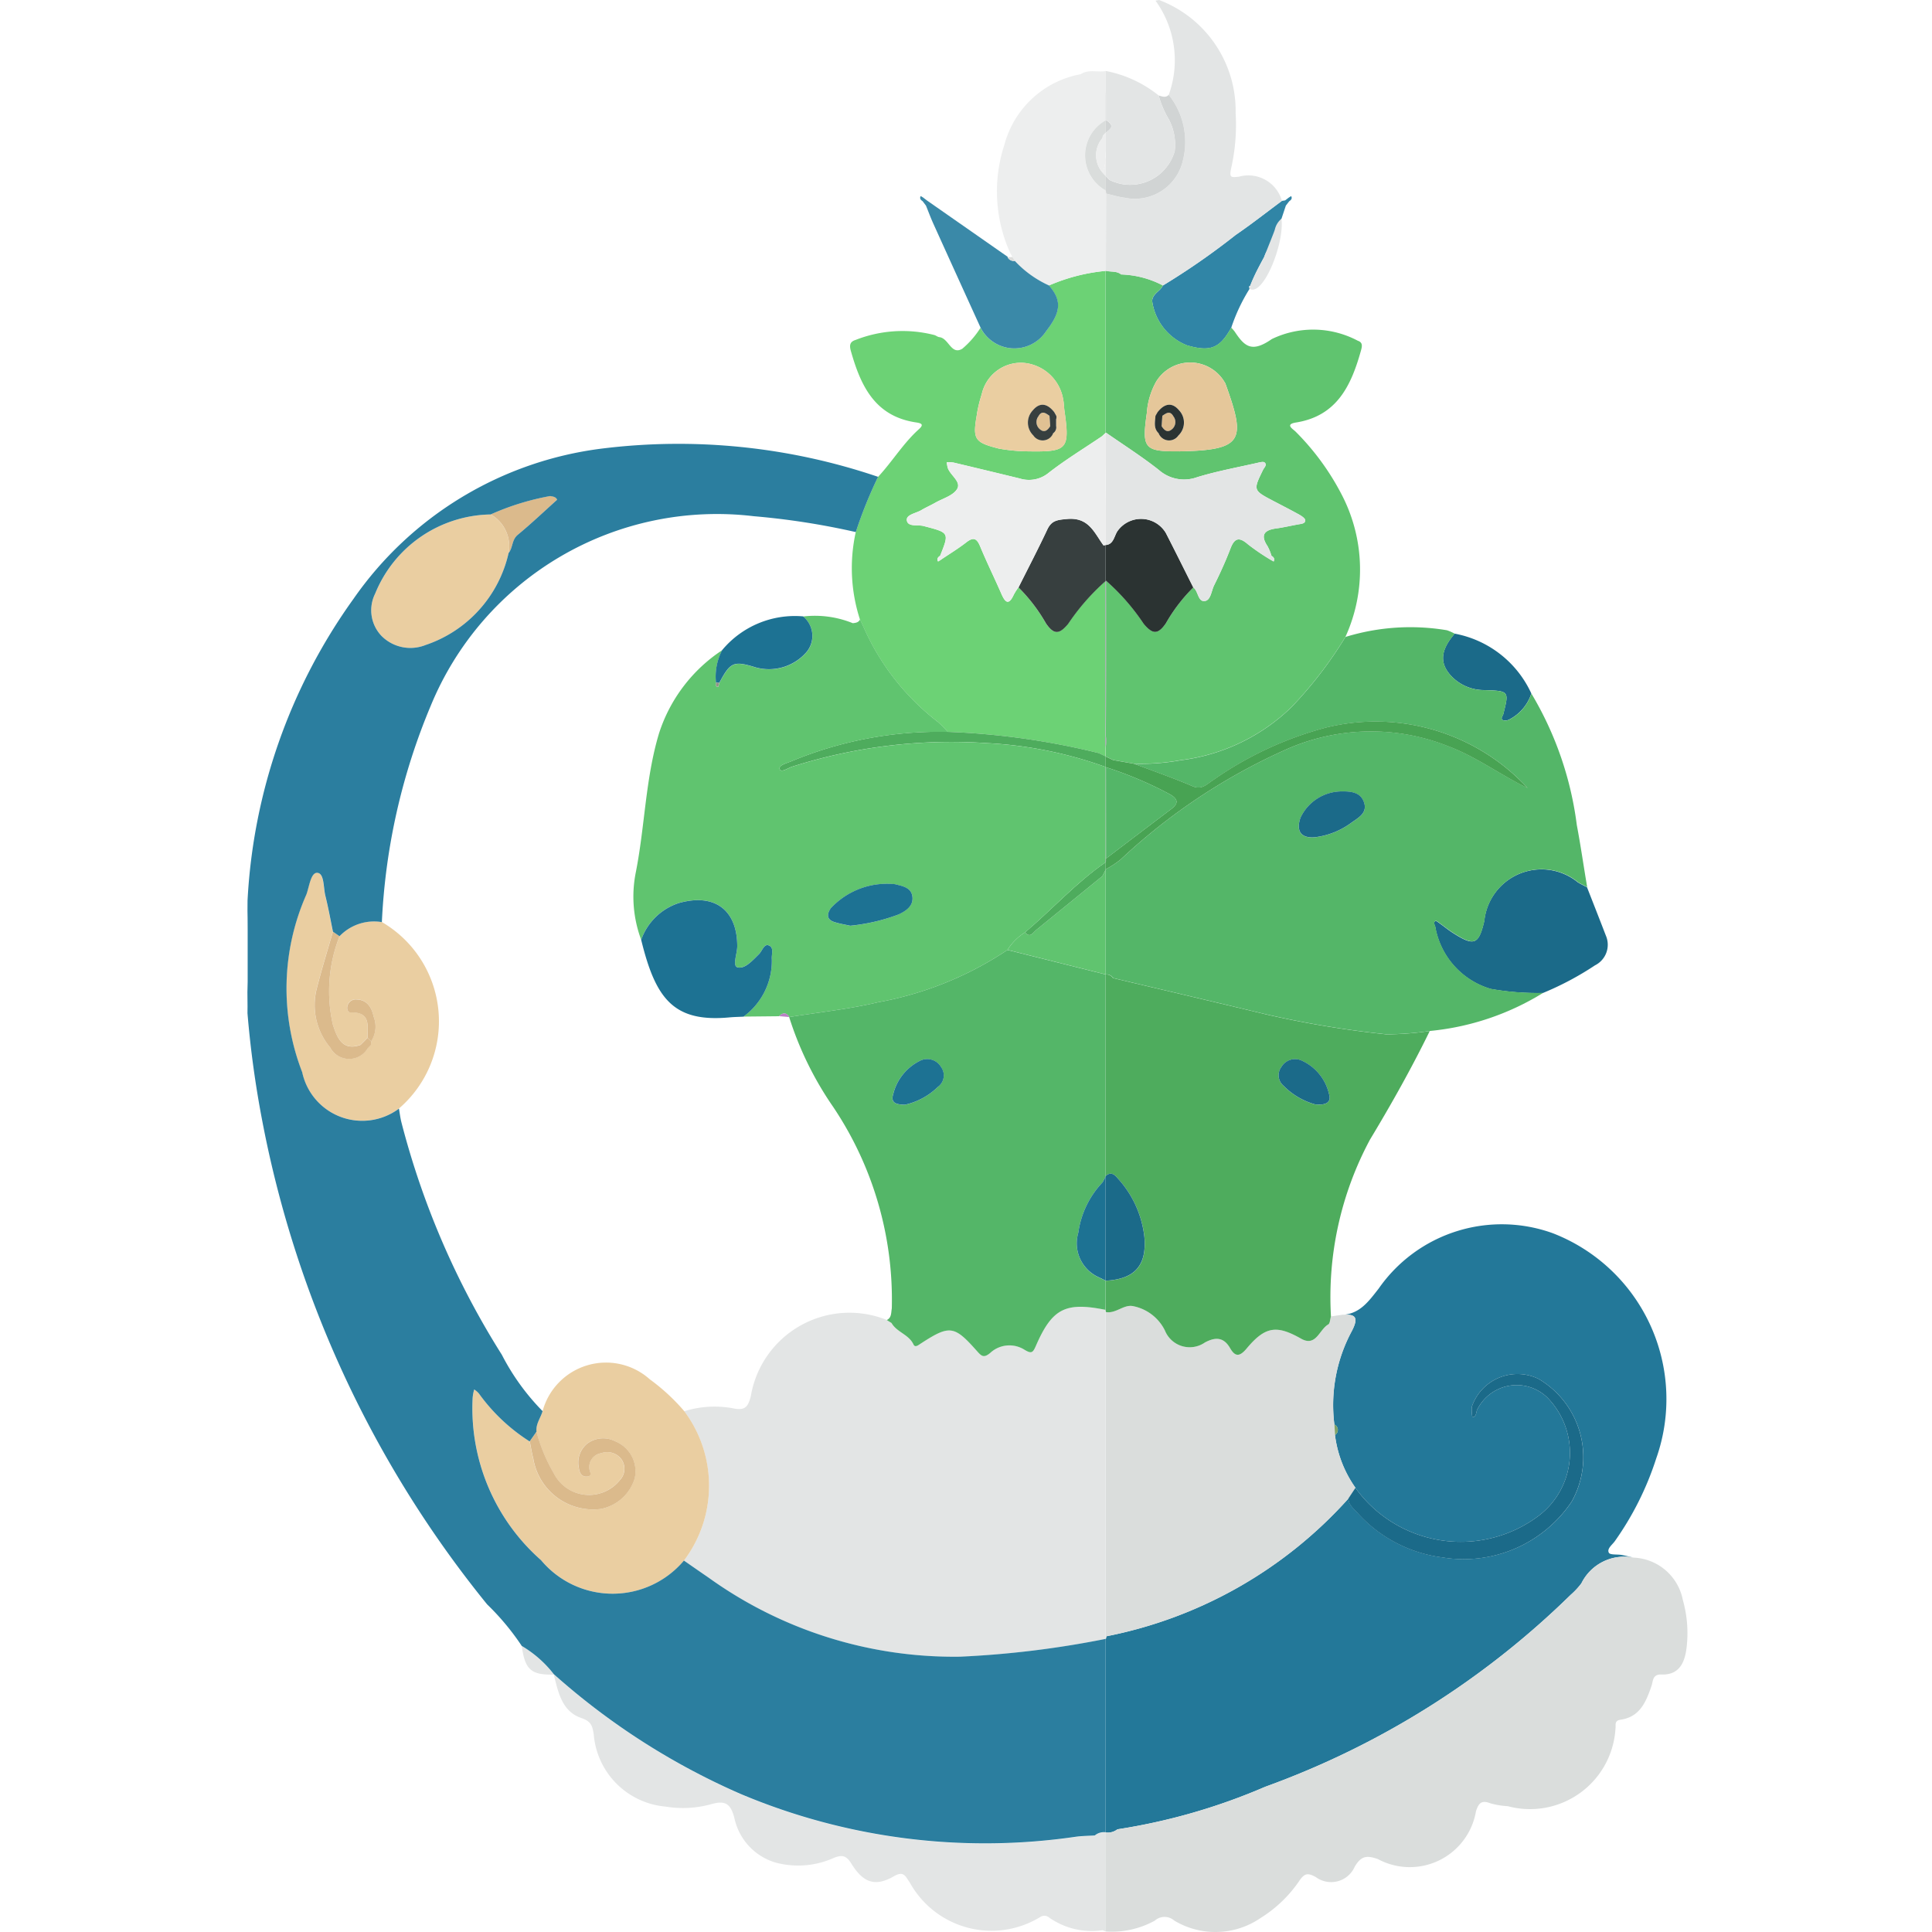 <svg xmlns="http://www.w3.org/2000/svg" viewBox="0 0 32 32"><defs><style>.a{fill:#ab74b6;}.b{fill:#ba85c5;}.c{fill:#1b6a89;}.d{fill:#3085a6;}.e{fill:#237899;}.f{fill:#6cd275;}.g{fill:#60c46f;}.h{fill:#965ba2;}.i{fill:#edeeee;}.j{fill:#e3e5e5;}.k{fill:#3a89a8;}.l{fill:#dadddc;}.m{fill:#7ea369;}.n{fill:#4eac5d;}.o{fill:#54b668;}.p{fill:#373f3f;}.q{fill:#2b3332;}.r{fill:#e5c79a;}.s{fill:#48a353;}.t{fill:#d1d4d4;}.u{fill:#eacea1;}.v{fill:#dbba8c;}.w{fill:#2b7e9f;}.x{fill:#a96eb5;}.y{fill:#dcdddb;}.z{fill:#1d7293;}.aa{fill:#b980c4;}.ab{fill:#113e6d;}.ac{fill:#929388;}.ad{fill:#e0c193;}</style></defs><title>641-tornadus-shiny</title><path class="a" d="M25.33,13.069l-.024-.013-.004-.002.003.003Z"/><path class="b" d="M18.31,21.694l.002.009v-.13Z"/><path class="c" d="M26.286,14.696c-.051-.027-.103-.052-.152-.082a.953.953,0,0,0-1.55.64c-.093.396-.169.424-.526.194-.073-.047-.14-.103-.211-.153-.023-.017-.06-.047-.072-.04-.042.025-.011.064-.003.098a1.305,1.305,0,0,0,.919,1.027,4.381,4.381,0,0,0,.865.067,4.993,4.993,0,0,0,.862-.458.381.381,0,0,0,.18-.493C26.495,15.228,26.39,14.962,26.286,14.696Z"/><path class="c" d="M24.094,10.495c-.231.269-.255.478-.069.689a.751.751,0,0,0,.567.246c.404.015.404.016.307.398-.009.034-.052.074-.006.1a.141.141,0,0,0,.106-.011.743.743,0,0,0,.365-.43A1.749,1.749,0,0,0,24.094,10.495Z"/><path class="d" d="M21.386,3.248l-.039.024-.061.047c-.017.003-.035.006-.053.008-.255.189-.505.386-.767.565a11.897,11.897,0,0,1-1.205.837c-.043.097-.17.133-.178.256a.927.927,0,0,0,.577.735c.388.112.542.051.733-.291a2.987,2.987,0,0,1,.303-.644.224.224,0,0,1-.008-.043l.019-.008a4.034,4.034,0,0,1,.23-.474c.021-.057.04-.113.095-.138.078-.035.147-.439.193-.498l.073-.219h0l.055-.071C21.383,3.313,21.408,3.29,21.386,3.248Z"/><path class="e" d="M27.432,24.157a2.946,2.946,0,0,0-1.713-3.731,2.485,2.485,0,0,0-2.886.92c-.169.215-.316.424-.618.433.235-.021.296.036.172.272a2.582,2.582,0,0,0-.286,1.545.097.097,0,0,1,.01.172,1.919,1.919,0,0,0,.339.876,2.149,2.149,0,0,0,3.033.464,1.308,1.308,0,0,0,.14-1.966.729.729,0,0,0-1.154.203c-.025.044-.008.117-.082.13a.809.809,0,0,1-.01-.171.798.798,0,0,1,1.105-.466,1.504,1.504,0,0,1,.55,2.034,2.154,2.154,0,0,1-2.141.923,2.282,2.282,0,0,1-1.406-.738c-.061-.073-.149-.128-.149-.239a7.27,7.27,0,0,1-4.011,2.284c-.002.014-.005.027-.008.041l-.004.001v3.207a.261.261,0,0,0,.195-.052,10.023,10.023,0,0,0,2.449-.705,14.05,14.05,0,0,0,5.058-3.178,1.24,1.24,0,0,0,.178-.191.792.792,0,0,1,.862-.427c-.065-.014-.129-.031-.195-.043-.073-.013-.191.002-.212-.036-.037-.068.056-.132.099-.193A5.021,5.021,0,0,0,27.432,24.157Z"/><path class="f" d="M16.889,7.925a.512.512,0,0,0,.479-.093c.281-.219.587-.405.882-.605l.061-.056V4.487a3.075,3.075,0,0,0-.939.242c.214.244.203.437-.044.754a.628.628,0,0,1-1.087-.055,1.49,1.49,0,0,1-.302.348c-.185.112-.225-.176-.381-.192-.027-.003-.052-.025-.079-.034a2.123,2.123,0,0,0-1.309.081c-.098.03-.102.094-.077.182.162.574.396,1.081,1.076,1.183.089.013.141.032.052.112-.261.234-.441.537-.678.791a7.258,7.258,0,0,0-.369.915,2.755,2.755,0,0,0,.069,1.445l.056.12a4.025,4.025,0,0,0,1.237,1.58,1.956,1.956,0,0,1,.161.163,12.28,12.28,0,0,1,2.501.352l.112.055V9.624a3.699,3.699,0,0,0-.62.709c-.139.165-.229.193-.367-.008a2.778,2.778,0,0,0-.455-.596,1.016,1.016,0,0,0-.077.121c-.084.182-.142.132-.206-.015-.115-.263-.242-.521-.352-.786-.056-.135-.112-.156-.23-.065-.135.105-.283.195-.426.291l-.042.025c-.021-.044-.002-.073.036-.095.154-.387.152-.381-.275-.493-.096-.025-.263.02-.277-.095-.012-.095.155-.116.242-.169.074-.044.154-.079.23-.122.125-.071.293-.117.36-.225.074-.121-.106-.224-.152-.346a.557.557,0,0,1-.019-.099.576.576,0,0,1,.113.005Q16.343,7.792,16.889,7.925Zm-.71-1.057a2.216,2.216,0,0,1,.081-.337.665.665,0,0,1,.679-.522.726.726,0,0,1,.672.617c.012.056.011.115.019.173.091.64.052.687-.588.677a2.909,2.909,0,0,1-.499-.046C16.143,7.327,16.107,7.281,16.18,6.868Z"/><path class="g" d="M21.466,6.998c.677-.108.913-.611,1.074-1.185.019-.068.039-.14-.05-.169a1.577,1.577,0,0,0-1.425-.028c-.333.232-.451.123-.615-.124a.62.62,0,0,0-.057-.065c-.192.342-.345.403-.733.291a.927.927,0,0,1-.577-.735c.008-.123.136-.159.178-.256a1.595,1.595,0,0,0-.691-.182.224.224,0,0,0-.205.055.224.224,0,0,1,.205-.055c-.075-.061-.169-.038-.253-.061l-.005.001V7.171l.006-.005c.293.204.595.396.875.617a.632.632,0,0,0,.635.121c.33-.101.672-.163,1.009-.24.036-.008.089-.021.109-.004.046.041-.007.084-.025.12-.166.341-.167.34.169.517.145.076.291.15.434.23.039.022.096.061.095.092-.001.053-.065.056-.113.065-.123.022-.245.051-.369.068-.202.027-.264.112-.142.295a.853.853,0,0,1,.065.159c.037.021.057.049.036.093L21.055,9.276a3.706,3.706,0,0,1-.383-.26c-.143-.124-.222-.112-.291.068-.08.208-.172.411-.271.61-.046.092-.054.246-.154.26-.116.016-.107-.162-.19-.225a2.736,2.736,0,0,0-.455.595c-.138.201-.229.172-.367.008a3.614,3.614,0,0,0-.625-.714c0,.858.002,1.716-.003,2.574a.66.66,0,0,1-.003.191v.145c.041.02.083.04.124.06l.347.061a3.767,3.767,0,0,0,.774-.059,3.197,3.197,0,0,0,1.836-.882,6.823,6.823,0,0,0,.891-1.16,2.689,2.689,0,0,0-.06-2.351,4.196,4.196,0,0,0-.767-1.049C21.414,7.105,21.277,7.028,21.466,6.998Zm-1.937.477c-.577.005-.618-.048-.534-.633a1.238,1.238,0,0,1,.155-.522.661.661,0,0,1,1.134.011.134.134,0,0,1,.014.025C20.632,7.285,20.611,7.458,19.53,7.476Z"/><path class="h" d="M18.315,12.193c.004-.858.003-1.716.003-2.574l-.006.006v2.76A.66.66,0,0,0,18.315,12.193Z"/><path class="i" d="M17.9,1.229A1.609,1.609,0,0,0,16.635,2.401a2.472,2.472,0,0,0,.104,1.803l.03.053.039.065a1.772,1.772,0,0,0,.566.407,3.074,3.074,0,0,1,.938-.242V3.154a.665.665,0,0,1,0-1.161V1.177C18.176,1.201,18.029,1.143,17.9,1.229Z"/><path class="j" d="M21.116,3.799c-.001.018-.158.403-.179.46l-.058.116a2.328,2.328,0,0,0-.172.357.14.14,0,0,0-.011.051c.223.138.582-.748.529-1.16A.327.327,0,0,0,21.116,3.799Z"/><path class="j" d="M20.523,2.926c-.128.015-.165.02-.133-.131a3.252,3.252,0,0,0,.076-.923A1.962,1.962,0,0,0,19.198,0l-.059.011a1.683,1.683,0,0,1,.219,1.56A1.25,1.25,0,0,1,19.593,2.657a.815.815,0,0,1-.963.619c-.104-.013-.205-.046-.308-.069q-.003.639-.005,1.279c.084.022.179-.001.253.061a1.595,1.595,0,0,1,.691.182,11.897,11.897,0,0,0,1.205-.837c.262-.179.511-.376.767-.565A.578.578,0,0,0,20.523,2.926Z"/><path class="j" d="M18.316,3.158l-.004-.004V4.487l.005-.001q.003-.639.005-1.279Z"/><path class="k" d="M17.374,4.728a1.772,1.772,0,0,1-.566-.407.114.114,0,0,1-.119-.061l.002-.006q-.67-.468-1.341-.936l-.061-.047L15.25,3.247c-.023.041.001.065.032.086l.055.073c.04.098.076.196.119.292q.392.866.786,1.73a.628.628,0,0,0,1.087.055C17.577,5.166,17.588,4.972,17.374,4.728Z"/><path class="j" d="M18.132,30.404c-.106.007-.214.007-.319.022a10.414,10.414,0,0,1-5.55-.711A11.613,11.613,0,0,1,9.17,27.729c.075.293.134.616.457.726.164.056.184.128.207.269A1.308,1.308,0,0,0,11.026,29.923a1.743,1.743,0,0,0,.75-.039c.232-.067.325-.016.388.229a.981.981,0,0,0,.679.736,1.439,1.439,0,0,0,.967-.076c.136-.055.207-.042.293.097.198.32.398.383.704.206.172-.1.195.018.26.101a1.546,1.546,0,0,0,2.164.574.123.123,0,0,1,.149.012,1.233,1.233,0,0,0,.881.208l.052.019V30.351A.236.236,0,0,0,18.132,30.404Z"/><path class="l" d="M27.873,26.501a.867.867,0,0,0-.819-.702.792.792,0,0,0-.862.427,1.24,1.24,0,0,1-.178.191,14.05,14.05,0,0,1-5.058,3.178,10.023,10.023,0,0,1-2.449.705.261.261,0,0,1-.195.052v1.638l.005.002a1.476,1.476,0,0,0,.81-.18.242.242,0,0,1,.321-.002,1.323,1.323,0,0,0,1.43-.041,2.147,2.147,0,0,0,.645-.62c.083-.121.139-.133.272-.058a.427.427,0,0,0,.645-.176c.108-.177.196-.187.382-.123a1.112,1.112,0,0,0,1.625-.793c.046-.14.095-.186.24-.13a1.327,1.327,0,0,0,.286.047,1.418,1.418,0,0,0,1.784-1.28c.011-.058-.026-.136.084-.152.323-.046.423-.298.514-.562.027-.08.013-.193.166-.187.285.01.381-.188.412-.429A2.007,2.007,0,0,0,27.873,26.501Z"/><path class="j" d="M8.642,27.264a1.883,1.883,0,0,1,.534.473C8.795,27.744,8.697,27.657,8.642,27.264Z"/><path class="j" d="M18.31,21.694c-.658-.133-.881-.025-1.149.589-.053.122-.074.144-.194.071a.467.467,0,0,0-.566.054c-.108.089-.144.054-.222-.034-.377-.425-.45-.432-.932-.119-.044.029-.092.067-.117.012-.078-.167-.279-.202-.364-.356l-.077-.048a1.657,1.657,0,0,0-2.253,1.261c-.047.185-.098.244-.301.201a1.671,1.671,0,0,0-.802.05,2.06,2.06,0,0,1-.005,2.474c.135.094.27.189.406.281a6.967,6.967,0,0,0,4.166,1.311,15.938,15.938,0,0,0,2.412-.295v-5.441Z"/><path class="l" d="M22.112,23.767l-.01-.172A2.582,2.582,0,0,1,22.389,22.051c.124-.236.063-.294-.172-.272q-.086.012-.171.025c-.014.046-.015.116-.045.133-.148.083-.201.376-.449.236-.401-.227-.591-.21-.901.161-.119.142-.192.14-.276-.005-.108-.188-.249-.183-.417-.093a.442.442,0,0,1-.661-.196.747.747,0,0,0-.533-.407c-.153-.028-.282.126-.444.099a.106.106,0,0,1-.006-.029v5.441l.004-.001c.003-.013.006-.027.008-.041a7.27,7.27,0,0,0,4.011-2.284l.116-.175A1.919,1.919,0,0,1,22.112,23.767Z"/><path class="c" d="M25.482,22.838a.798.798,0,0,0-1.105.466.809.809,0,0,0,.01.171c.074-.013.058-.086.082-.13a.729.729,0,0,1,1.154-.203,1.308,1.308,0,0,1-.14,1.966,2.149,2.149,0,0,1-3.033-.464l-.116.175c0.0.11.088.166.149.239a2.282,2.282,0,0,0,1.406.738A2.154,2.154,0,0,0,26.031,24.872,1.504,1.504,0,0,0,25.482,22.838Z"/><path class="m" d="M22.112,23.767a.097.097,0,0,0-.01-.172Z"/><path class="n" d="M22.961,17.132a16.674,16.674,0,0,1-1.993-.331c-.844-.203-1.689-.401-2.534-.601a.123.123,0,0,0-.117-.059l-.005-.001v3.348l.009-.017c.083-.065.139-.017.192.046a1.716,1.716,0,0,1,.443.978c.039.47-.163.692-.638.718v0l-.005-.003v.493a.106.106,0,0,0,.006.029c.163.028.291-.127.444-.099a.747.747,0,0,1,.533.407.442.442,0,0,0,.661.196c.168-.09.309-.095.417.093.084.145.157.147.276.005.31-.371.5-.388.901-.161.248.14.301-.153.449-.236.03-.017.031-.088.045-.133a5.518,5.518,0,0,1,.646-2.928c.354-.587.689-1.183.99-1.799A5.113,5.113,0,0,1,22.961,17.132ZM21.781,18.292a1.174,1.174,0,0,1-.52-.306.228.228,0,0,1-.036-.315.262.262,0,0,1,.328-.107.805.805,0,0,1,.46.558C22.055,18.253,21.972,18.313,21.781,18.292Z"/><polygon class="b" points="25.306 13.056 25.306 13.055 25.303 13.053 25.306 13.056"/><path class="g" d="M18.259,14.511q-.548.446-1.096.892c-.053.043-.099.141-.185.04a.912.912,0,0,0-.29.29l1.625.406v-1.733Z"/><path class="o" d="M26.117,13.666a5.627,5.627,0,0,0-.752-2.178.743.743,0,0,1-.365.43.141.141,0,0,1-.106.011c-.046-.026-.003-.066.006-.1.096-.382.097-.384-.307-.398a.751.751,0,0,1-.567-.246c-.185-.211-.162-.42.069-.689a.822.822,0,0,0-.129-.057,3.654,3.654,0,0,0-1.681.111,6.823,6.823,0,0,1-.891,1.16,3.197,3.197,0,0,1-1.836.882,3.767,3.767,0,0,1-.774.059c.324.123.652.236.97.372.156.067.239-.039.338-.1a5.878,5.878,0,0,1,1.885-.875,3.431,3.431,0,0,1,3.327,1.006l.004.002.024.013-.024-.013-.003-.003c-.45-.215-.851-.52-1.325-.697a3.457,3.457,0,0,0-2.732.082,9.872,9.872,0,0,0-2.687,1.799,1.643,1.643,0,0,1-.241.158l-.006.011v1.733l.005.001a.123.123,0,0,1,.117.059c.845.2,1.69.398,2.534.601a16.674,16.674,0,0,0,1.993.331,5.113,5.113,0,0,0,.72-.055,4.351,4.351,0,0,0,1.876-.631,4.381,4.381,0,0,1-.865-.067,1.305,1.305,0,0,1-.919-1.027c-.008-.034-.039-.073.003-.098.012-.007.049.023.072.04.071.051.138.106.211.153.357.23.433.202.526-.194a.953.953,0,0,1,1.55-.64c.049.03.101.054.152.082C26.23,14.352,26.182,14.007,26.117,13.666ZM22.389,13.623a1.272,1.272,0,0,1-.609.245c-.23.022-.318-.103-.24-.323a.757.757,0,0,1,.69-.436c.151-.002.305.017.361.178C22.653,13.461,22.508,13.54,22.389,13.623Z"/><path class="c" d="M22.23,13.108a.757.757,0,0,0-.69.436c-.077.22.01.344.24.323a1.272,1.272,0,0,0,.609-.245c.119-.083.264-.162.202-.337C22.535,13.125,22.382,13.106,22.23,13.108Z"/><path class="n" d="M16.978,15.443c.086.101.132.003.185-.04q.549-.445,1.096-.892l.053-.104V14.282C17.824,14.619,17.428,15.062,16.978,15.443Z"/><path class="b" d="M25.306,13.056l.024.013-.024-.013Z"/><path class="c" d="M21.553,17.563a.262.262,0,0,0-.328.107.228.228,0,0,0,.036.315,1.174,1.174,0,0,0,.52.306c.191.021.273-.039.232-.17A.805.805,0,0,0,21.553,17.563Z"/><path class="p" d="M18.277,9.033c-.153-.208-.242-.47-.604-.436-.166.015-.257.025-.328.178-.151.322-.316.637-.475.955a2.778,2.778,0,0,1,.455.596c.138.201.228.173.367.008a3.699,3.699,0,0,1,.62-.709V9.028C18.3,9.028,18.292,9.035,18.277,9.033Z"/><path class="q" d="M18.943,10.333c.139.164.229.193.367-.008a2.736,2.736,0,0,1,.455-.595c-.151-.301-.301-.603-.455-.903a.478.478,0,0,0-.798-.035c-.058.08-.064.226-.2.235v.597l.006-.006A3.614,3.614,0,0,1,18.943,10.333Z"/><path class="r" d="M20.284,6.332a.661.661,0,0,0-1.134-.011,1.238,1.238,0,0,0-.155.522c-.084.584-.043.638.534.633,1.082-.018,1.103-.191.768-1.118A.134.134,0,0,0,20.284,6.332Zm-.765.881a.186.186,0,0,1-.328-.038c-.088-.083-.059-.187-.052-.287l.035-.061c.108-.138.234-.176.356-.031A.295.295,0,0,1,19.519,7.213Z"/><path class="n" d="M18.2,12.474a12.28,12.28,0,0,0-2.501-.352A6.365,6.365,0,0,0,13.104,12.61c-.074.031-.212.064-.19.128.023.066.135-.017.204-.039a8.695,8.695,0,0,1,3.226-.391,6.822,6.822,0,0,1,1.968.395v-.175Z"/><path class="s" d="M21.976,12.047a5.878,5.878,0,0,0-1.885.875c-.099.062-.182.167-.338.1-.318-.136-.646-.25-.97-.372l-.347-.061c-.041-.02-.083-.04-.124-.06v.175l.006.002-.001.001a6.363,6.363,0,0,1,1.06.449c.138.08.147.151.018.248-.36.271-.718.544-1.077.817l-.001.057-.005.004v.125l.006-.011a1.643,1.643,0,0,0,.241-.158,9.872,9.872,0,0,1,2.687-1.799,3.457,3.457,0,0,1,2.732-.082c.474.176.875.481,1.325.697A3.431,3.431,0,0,0,21.976,12.047Z"/><path class="l" d="M18.264,2.861a.438.438,0,0,1-.001-.577c-.005-.032.02-.058.05-.083V1.993a.665.665,0,0,0,0,1.161V2.913Z"/><path class="t" d="M18.317,1.988l-.004.005v.208C18.382,2.143,18.483,2.09,18.317,1.988Z"/><path class="t" d="M19.358,1.571c-.052.054-.109.026-.166.011a1.538,1.538,0,0,0,.167.394.896.896,0,0,1,.098.526.767.767,0,0,1-1.081.478L18.312,2.913v.241l.004.004.006.048c.103.024.204.056.308.069a.815.815,0,0,0,.963-.619A1.25,1.25,0,0,0,19.358,1.571Z"/><path class="t" d="M18.318,1.673c0-.09-.002-.152-.005-.208v.528l.004-.005C18.317,1.883,18.318,1.778,18.318,1.673Z"/><path class="i" d="M18.312,2.641a.719.719,0,0,1-.049.22l.049.052Z"/><path class="i" d="M18.262,2.284a.438.438,0,0,0,.001.577.719.719,0,0,0,.049-.22V2.201C18.282,2.226,18.257,2.252,18.262,2.284Z"/><path class="j" d="M19.359,1.977a1.536,1.536,0,0,1-.167-.395,1.995,1.995,0,0,0-.874-.406h-.005v.288c.004.056.005.118.005.208-0.0.104-.001.21-.001.314.167.102.066.155-.004.213v.304a.643.643,0,0,1,0,.136v.272l.064.068a.767.767,0,0,0,1.081-.478A.896.896,0,0,0,19.359,1.977Z"/><path class="u" d="M8.987,23.373a1.088,1.088,0,0,1,1.776-.527,3.336,3.336,0,0,1,.571.528,2.06,2.06,0,0,1-.005,2.474,1.544,1.544,0,0,1-2.366-.006,3.349,3.349,0,0,1-1.133-2.696.789.789,0,0,1,.025-.132.34.34,0,0,1,.079.068,3.037,3.037,0,0,0,.839.793c.019.094.033.19.058.282a1.006,1.006,0,0,0,1.113.837.731.731,0,0,0,.568-.511.537.537,0,0,0-.324-.611.438.438,0,0,0-.467.042.402.402,0,0,0-.136.392c.009.084.045.16.14.15.098-.01.034-.09.034-.137a.231.231,0,0,1,.196-.249.293.293,0,0,1,.338.103.274.274,0,0,1-.031.346.654.654,0,0,1-1.093-.12,2.785,2.785,0,0,1-.285-.686C8.872,23.585,8.954,23.486,8.987,23.373Z"/><path class="u" d="M6.325,15.272a1.904,1.904,0,0,1,.281,3.09,1.018,1.018,0,0,1-1.603-.605,3.839,3.839,0,0,1,.07-2.943c.048-.131.073-.367.182-.358.116.01.098.243.132.379.049.197.085.397.126.595-.09.314-.187.625-.267.941a1.093,1.093,0,0,0,.222.978.356.356,0,0,0,.62.015l.057-.059.001-.058a.449.449,0,0,0,.041-.412c-.029-.14-.101-.277-.281-.282a.141.141,0,0,0-.152.107c-.014.051.005.111.06.109.327-.01.272.221.273.419l0.0 0-.058.059-0.0 0-.058.058c-.312.11-.392-.138-.458-.333A2.489,2.489,0,0,1,5.624,15.507.789.789,0,0,1,6.325,15.272Z"/><path class="u" d="M8.424,9.16A2.092,2.092,0,0,1,7.047,10.684a.675.675,0,0,1-.728-.151.614.614,0,0,1-.104-.702A2.1,2.1,0,0,1,8.127,8.521.606.606,0,0,1,8.424,9.16Z"/><path class="v" d="M8.886,23.713a2.785,2.785,0,0,0,.285.686.654.654,0,0,0,1.093.12.274.274,0,0,0,.031-.346.293.293,0,0,0-.338-.103.231.231,0,0,0-.196.249c-.001.047.064.127-.034.137-.096.01-.132-.066-.14-.15a.402.402,0,0,1,.136-.392.438.438,0,0,1,.467-.042.537.537,0,0,1,.324.611.731.731,0,0,1-.568.511,1.006,1.006,0,0,1-1.113-.837c-.025-.092-.039-.188-.058-.282Z"/><path class="v" d="M5.624,15.507a2.489,2.489,0,0,0-.11,1.467c.066.195.146.443.458.333l.058-.058 0-0.0.058-.059-0-0.0.059.059-.001.058-.057.059a.356.356,0,0,1-.62-.015,1.093,1.093,0,0,1-.222-.978c.08-.316.177-.628.267-.941Z"/><path class="v" d="M8.424,9.16a.606.606,0,0,0-.296-.64,4.258,4.258,0,0,1,.986-.305c.045.009.092.011.115.061-.216.194-.427.396-.651.58C8.475,8.941,8.497,9.071,8.424,9.16Z"/><path class="w" d="M15.9,27.44a6.967,6.967,0,0,1-4.166-1.311c-.136-.093-.271-.187-.406-.281a1.544,1.544,0,0,1-2.366-.006,3.349,3.349,0,0,1-1.133-2.696.788.788,0,0,1,.025-.132.334.334,0,0,1,.079.068A3.037,3.037,0,0,0,8.773,23.875l.113-.162c-.014-.127.068-.226.101-.34a3.824,3.824,0,0,1-.675-.934,13.528,13.528,0,0,1-1.663-3.849c-.019-.074-.028-.152-.041-.228a1.017,1.017,0,0,1-1.603-.604,3.839,3.839,0,0,1,.07-2.943c.048-.131.073-.368.182-.358.116.01.098.243.132.379.049.197.085.397.126.596l.109.075a.79.79,0,0,1,.701-.234A10.486,10.486,0,0,1,7.133,11.693,5.127,5.127,0,0,1,12.484,8.55a12.348,12.348,0,0,1,1.691.263,7.258,7.258,0,0,1,.369-.915,10.28,10.28,0,0,0-4.584-.467,5.901,5.901,0,0,0-4.105,2.488,9.393,9.393,0,0,0-1.755,4.998l-.001.175.002.116.001.174q0.0.439 0.0.878l-.004.175.002.232-.001.115a16.825,16.825,0,0,0,.245,1.784,18.072,18.072,0,0,0,3.724,8.007,4.171,4.171,0,0,1,.574.689,1.882,1.882,0,0,1,.534.472l-.006-.007a11.613,11.613,0,0,0,3.094,1.985,10.414,10.414,0,0,0,5.55.711c.105-.015.213-.015.319-.022a.236.236,0,0,1,.18-.053V27.145A15.938,15.938,0,0,1,15.9,27.44ZM6.214,9.832A2.1,2.1,0,0,1,8.127,8.521a4.255,4.255,0,0,1,.986-.305c.045.009.092.011.115.061a.232.232,0,0,0,.064-.038.232.232,0,0,1-.064.038c-.216.194-.427.395-.651.58-.103.084-.08.215-.153.303a2.093,2.093,0,0,1-1.377,1.524.675.675,0,0,1-.728-.151A.615.615,0,0,1,6.214,9.832Z"/><polygon class="x" points="13.075 16.846 13.073 16.845 13.072 16.845 13.075 16.846"/><path class="x" d="M18.318,14.221l-.001-1.514.001-.001-.006-.002V14.282l.005-.004Z"/><path class="j" d="M21.524,8.527c-.143-.08-.289-.154-.434-.23-.336-.177-.335-.177-.169-.517.018-.036.071-.08.025-.12-.02-.018-.073-.005-.109.004-.337.077-.679.139-1.009.24a.632.632,0,0,1-.635-.121c-.28-.22-.582-.413-.875-.617l-.006.005v.535c.007.223.003.447,0,.67v.652c.137-.009.142-.156.2-.235a.478.478,0,0,1,.798.035c.154.3.303.602.455.903.084.062.074.24.19.225.1-.014.108-.168.154-.26.099-.199.192-.402.271-.61.069-.18.148-.193.291-.068a3.697,3.697,0,0,0,.383.26h0l.042.023c.021-.044.001-.072-.036-.093h0a.858.858,0,0,0-.065-.159c-.122-.183-.059-.268.142-.295.124-.017.246-.046.369-.068.048-.008.112-.012.113-.065C21.62,8.588,21.563,8.549,21.524,8.527Z"/><path class="u" d="M17.044,7.476a2.913,2.913,0,0,1-.499-.046c-.403-.103-.439-.149-.365-.562a2.214,2.214,0,0,1,.081-.337.665.665,0,0,1,.679-.522.726.726,0,0,1,.672.617c.012.057.011.116.019.173C17.723,7.439,17.684,7.486,17.044,7.476Zm.45-.42L17.494,6.944a.094.094,0,0,0,.003-.056L17.462,6.827c-.108-.138-.234-.176-.355-.03a.296.296,0,0,0,.01.416c.112.12.234.111.328-.038A.116.116,0,0,0,17.494,7.056Z"/><path class="g" d="M16.344,12.309a8.695,8.695,0,0,0-3.226.391c-.069.022-.181.105-.204.039-.022-.065.116-.098.19-.128a6.365,6.365,0,0,1,2.595-.488,1.956,1.956,0,0,0-.161-.163,4.025,4.025,0,0,1-1.237-1.58h0l-.056-.12c-.025.051-.072.057-.12.062a.149.149,0,0,0,.128.056.148.148,0,0,1-.128-.056,1.669,1.669,0,0,0-.823-.111.417.417,0,0,1,.054.595.823.823,0,0,1-.838.25c-.365-.113-.42-.09-.603.256-.007.023-.015.066-.022.065-.05-.001-.029-.042-.033-.07a.943.943,0,0,1,.102-.538A2.603,2.603,0,0,0,10.915,12.148c-.226.752-.233,1.54-.385,2.305a2.044,2.044,0,0,0,.09,1.113.983.983,0,0,1,.619-.608c.591-.17.972.107.972.714 0.0.123-.084.326.004.349.123.033.249-.114.355-.217.053-.052.084-.171.157-.148.101.031.048.151.057.232a1.144,1.144,0,0,1-.47.95q.294-.003.589-.006c.063-.061.12-.066.17.014.49-.079.987-.131,1.468-.245a5.689,5.689,0,0,0,2.146-.867.912.912,0,0,1,.29-.29c.45-.381.847-.824,1.335-1.161V12.703A6.822,6.822,0,0,0,16.344,12.309Zm-1.464,2.838a3.141,3.141,0,0,1-.797.187c-.081-.018-.176-.033-.266-.062-.131-.043-.12-.135-.057-.228a1.27,1.27,0,0,1,1.066-.398c.114.031.266.05.286.203C15.132,15.01,15.001,15.09,14.88,15.146Z"/><path class="i" d="M18.251,7.227c-.295.2-.602.386-.882.605a.512.512,0,0,1-.479.093q-.547-.133-1.094-.263a.555.555,0,0,0-.113-.005.56.56,0,0,0,.018.099c.046.122.225.225.152.346-.066.108-.235.154-.36.225-.075.043-.156.078-.23.122-.088.053-.254.074-.242.169.014.115.181.07.277.095.427.112.429.105.275.492l.006.07c.142-.096.29-.186.426-.291.117-.092.174-.071.23.064.11.265.237.523.352.786.064.147.123.197.206.014a1.006,1.006,0,0,1,.077-.121c.159-.318.324-.634.475-.955.071-.152.162-.162.328-.177.362-.034.451.228.604.437.015.002.022-.005.035-.006V7.171Z"/><path class="i" d="M15.539,9.301l.042-.025-.006-.07C15.536,9.228,15.517,9.256,15.539,9.301Z"/><path class="y" d="M16.689,4.261l.08-.004.039.064A.114.114,0,0,1,16.689,4.261Z"/><path class="o" d="M18.264,19.581l.048-.093v-3.348l-1.625-.406a5.689,5.689,0,0,1-2.146.867c-.482.114-.979.166-1.47.245a5.553,5.553,0,0,0,.725,1.482,5.727,5.727,0,0,1,.975,3.344.207.207,0,0,1,.052.121.207.207,0,0,0-.052-.121c-.013.07-.001.152-.083.192l.077.048H14.766c.086.154.286.189.364.356.026.055.073.017.117-.012.482-.313.555-.306.932.119.078.088.114.123.222.034a.467.467,0,0,1,.566-.054c.12.073.141.051.194-.071.268-.614.49-.722,1.149-.589l.002-.12v-.363l-.118-.057a.616.616,0,0,1-.334-.735A1.513,1.513,0,0,1,18.264,19.581Zm-2.735-1.574a1.125,1.125,0,0,1-.543.292c-.125-.005-.243-.017-.192-.177a.839.839,0,0,1,.435-.547.265.265,0,0,1,.355.096A.236.236,0,0,1,15.53,18.006Z"/><path class="z" d="M18.264,19.581a1.513,1.513,0,0,0-.404.837.616.616,0,0,0,.334.735l.118.057V19.488Z"/><path class="c" d="M18.513,19.517c-.053-.063-.109-.111-.192-.046l-.009.017v1.722l.005.002c.474-.026.677-.248.638-.718A1.716,1.716,0,0,0,18.513,19.517Z"/><path class="z" d="M14.987,18.298c-.125-.005-.243-.017-.192-.177a.839.839,0,0,1,.435-.547.265.265,0,0,1,.355.096.236.236,0,0,1-.055.336A1.126,1.126,0,0,1,14.987,18.298Z"/><path class="o" d="M18.318,12.707l.001,1.514c.359-.273.717-.546,1.077-.817.128-.096.12-.168-.018-.248A6.363,6.363,0,0,0,18.318,12.707Z"/><path class="z" d="M10.62,15.567a.983.983,0,0,1,.619-.608c.591-.17.972.107.972.714 0.0.122-.084.325.004.349.123.033.249-.114.355-.217.053-.052.084-.171.157-.148.101.031.048.151.057.232a1.144,1.144,0,0,1-.47.95c-.077.004-.153.005-.23.012C11.149,16.939,10.857,16.533,10.62,15.567Z"/><path class="z" d="M13.301,10.209a.417.417,0,0,1,.054.595.823.823,0,0,1-.838.25c-.365-.113-.42-.09-.603.256q-.027-.001-.055-.004a.944.944,0,0,1,.102-.538A1.567,1.567,0,0,1,13.301,10.209Z"/><path class="aa" d="M12.903,16.831c.063-.061.121-.067.172.015Z"/><path class="v" d="M6.147,17.249l-.059-.059c-.001-.198.054-.429-.273-.419-.055.002-.074-.058-.06-.109a.141.141,0,0,1,.152-.107c.181.005.252.143.281.282A.449.449,0,0,1,6.147,17.249Z"/><path class="ab" d="M6.03,17.249l-.058.058Z"/><path class="ab" d="M6.089,17.366l.057-.059Z"/><path class="ab" d="M6.088,17.19l-.058.059Z"/><path class="z" d="M14.083,15.333c-.081-.018-.176-.033-.266-.062-.131-.043-.12-.135-.057-.228a1.271,1.271,0,0,1,1.066-.398c.114.031.266.05.286.204.021.161-.111.242-.231.298A3.147,3.147,0,0,1,14.083,15.333Z"/><path class="ac" d="M11.859,11.306q.027.003.055.004c-.007.023-.015.066-.022.066C11.842,11.374,11.862,11.333,11.859,11.306Z"/><path class="v" d="M19.252,6.887l-.012.172c.046.072.101.118.18.043a.154.154,0,0,0,.016-.205C19.38,6.794,19.316,6.844,19.252,6.887Z"/><path class="q" d="M19.529,6.796c-.121-.145-.248-.107-.356.031q.017-.005 0,0l-.035.061c-.006.1-.035.204.052.287a.186.186,0,0,0,.328.038A.295.295,0,0,0,19.529,6.796Zm-.109.306c-.079.075-.133.029-.18-.043l.012-.172-.01-.016h0l.01.016c.064-.043.127-.093.184.01A.154.154,0,0,1,19.42,7.102Z"/><path class="ad" d="M17.383,6.888l.012.172c-.046.072-.102.118-.18.043a.155.155,0,0,1-.016-.206C17.256,6.793,17.319,6.843,17.383,6.888Z"/><path class="p" d="M17.462,6.827c-.108-.138-.234-.176-.356-.03a.296.296,0,0,0,.01.416.186.186,0,0,0,.328-.038.116.116,0,0,0,.049-.119l0-.112a.094.094,0,0,0,.003-.056Zm-.067.232c-.046.072-.102.118-.18.043a.155.155,0,0,1-.016-.206c.057-.103.121-.053.184-.009l.012.172Q17.42,7.057,17.395,7.059Z"/></svg>